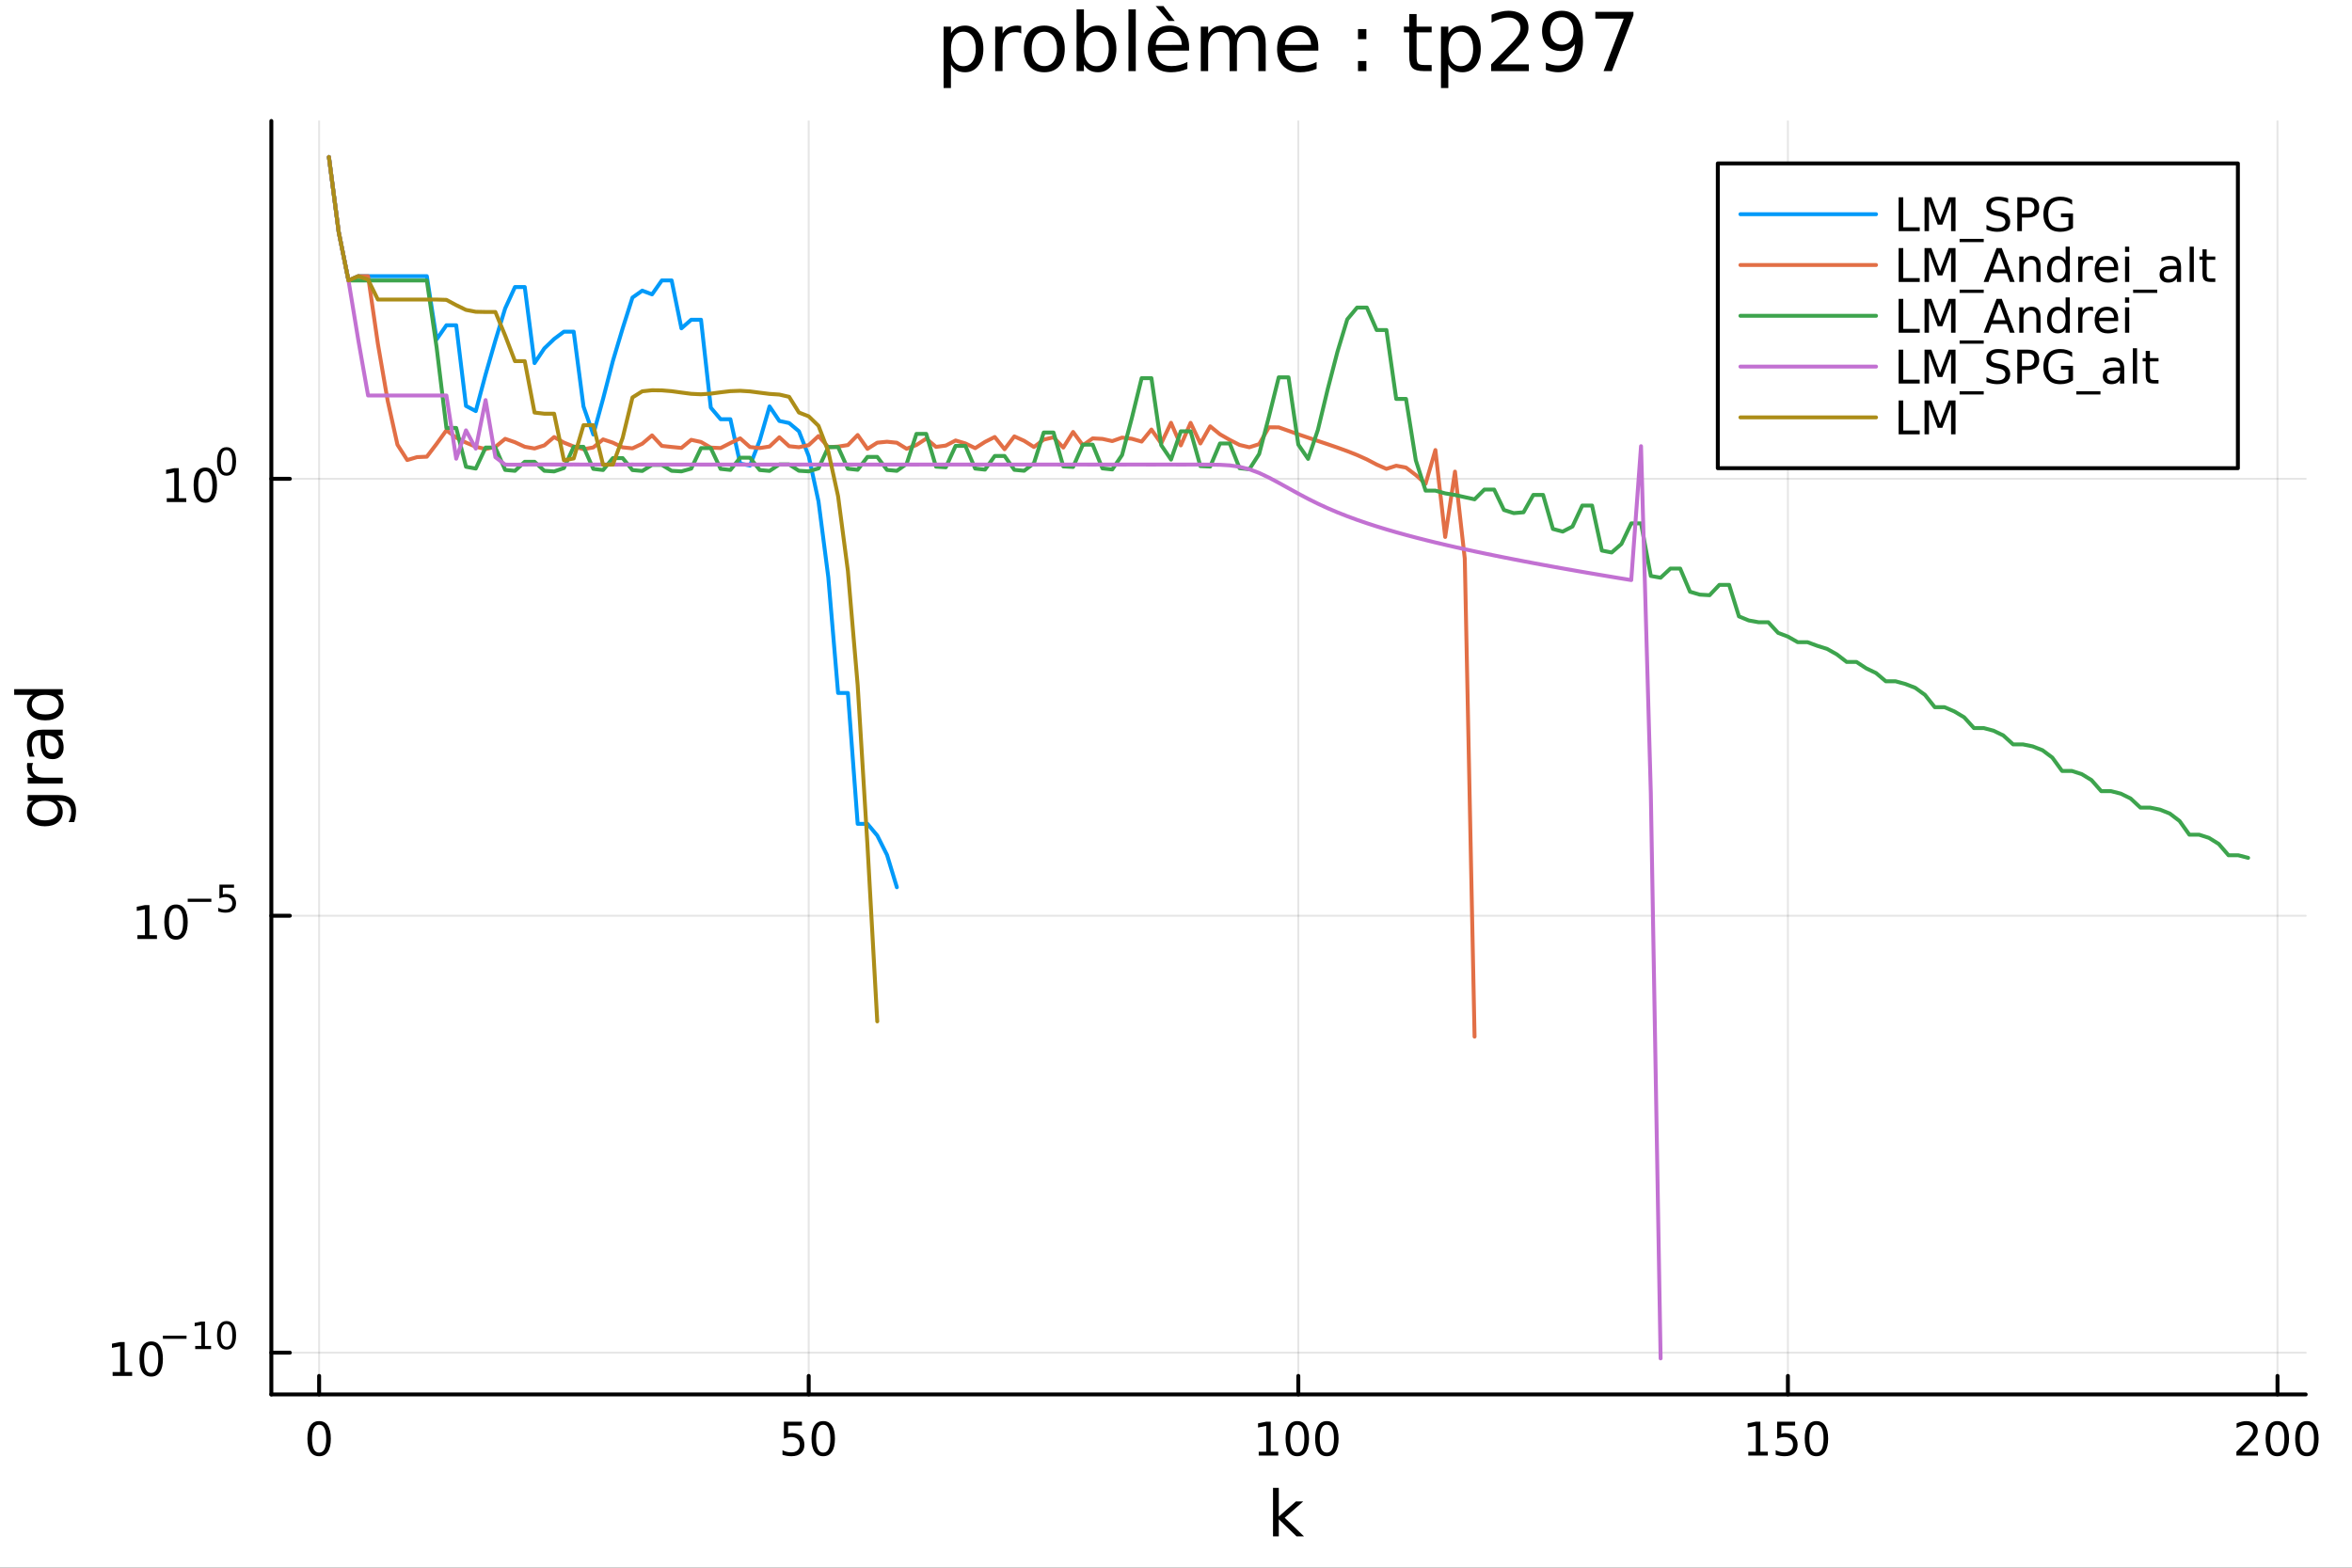 <?xml version="1.0" encoding="utf-8"?>
<svg xmlns="http://www.w3.org/2000/svg" xmlns:xlink="http://www.w3.org/1999/xlink" width="600" height="400" viewBox="0 0 2400 1600">
<rect x="0" y="0" width="2400" height="1600" fill="#333333" stroke="none"/>
<defs>
  <clipPath id="clip450">
    <rect x="0" y="0" width="2400" height="1600"/>
  </clipPath>
</defs>
<path clip-path="url(#clip450)" d="M0 1600 L2400 1600 L2400 0 L0 0  Z" fill="#ffffff" fill-rule="evenodd" fill-opacity="1"/>
<defs>
  <clipPath id="clip451">
    <rect x="480" y="0" width="1681" height="1600"/>
  </clipPath>
</defs>
<path clip-path="url(#clip450)" d="M276.876 1423.18 L2352.76 1423.18 L2352.76 123.472 L276.876 123.472  Z" fill="#ffffff" fill-rule="evenodd" fill-opacity="1"/>
<defs>
  <clipPath id="clip452">
    <rect x="276" y="123" width="2077" height="1301"/>
  </clipPath>
</defs>
<polyline clip-path="url(#clip452)" style="stroke:#000000; stroke-linecap:round; stroke-linejoin:round; stroke-width:2; stroke-opacity:0.1; fill:none" points="325.635,1423.18 325.635,123.472 "/>
<polyline clip-path="url(#clip452)" style="stroke:#000000; stroke-linecap:round; stroke-linejoin:round; stroke-width:2; stroke-opacity:0.1; fill:none" points="825.221,1423.18 825.221,123.472 "/>
<polyline clip-path="url(#clip452)" style="stroke:#000000; stroke-linecap:round; stroke-linejoin:round; stroke-width:2; stroke-opacity:0.1; fill:none" points="1324.81,1423.18 1324.81,123.472 "/>
<polyline clip-path="url(#clip452)" style="stroke:#000000; stroke-linecap:round; stroke-linejoin:round; stroke-width:2; stroke-opacity:0.1; fill:none" points="1824.39,1423.18 1824.39,123.472 "/>
<polyline clip-path="url(#clip452)" style="stroke:#000000; stroke-linecap:round; stroke-linejoin:round; stroke-width:2; stroke-opacity:0.1; fill:none" points="2323.98,1423.18 2323.98,123.472 "/>
<polyline clip-path="url(#clip450)" style="stroke:#000000; stroke-linecap:round; stroke-linejoin:round; stroke-width:4; stroke-opacity:1; fill:none" points="276.876,1423.18 2352.76,1423.18 "/>
<polyline clip-path="url(#clip450)" style="stroke:#000000; stroke-linecap:round; stroke-linejoin:round; stroke-width:4; stroke-opacity:1; fill:none" points="325.635,1423.18 325.635,1404.28 "/>
<polyline clip-path="url(#clip450)" style="stroke:#000000; stroke-linecap:round; stroke-linejoin:round; stroke-width:4; stroke-opacity:1; fill:none" points="825.221,1423.18 825.221,1404.28 "/>
<polyline clip-path="url(#clip450)" style="stroke:#000000; stroke-linecap:round; stroke-linejoin:round; stroke-width:4; stroke-opacity:1; fill:none" points="1324.81,1423.18 1324.81,1404.28 "/>
<polyline clip-path="url(#clip450)" style="stroke:#000000; stroke-linecap:round; stroke-linejoin:round; stroke-width:4; stroke-opacity:1; fill:none" points="1824.39,1423.18 1824.39,1404.28 "/>
<polyline clip-path="url(#clip450)" style="stroke:#000000; stroke-linecap:round; stroke-linejoin:round; stroke-width:4; stroke-opacity:1; fill:none" points="2323.98,1423.18 2323.98,1404.28 "/>
<path clip-path="url(#clip450)" d="M325.635 1454.1 Q322.024 1454.1 320.195 1457.66 Q318.39 1461.2 318.39 1468.33 Q318.39 1475.44 320.195 1479.01 Q322.024 1482.55 325.635 1482.55 Q329.269 1482.55 331.075 1479.01 Q332.904 1475.44 332.904 1468.33 Q332.904 1461.2 331.075 1457.66 Q329.269 1454.1 325.635 1454.1 M325.635 1450.39 Q331.445 1450.39 334.501 1455 Q337.579 1459.58 337.579 1468.33 Q337.579 1477.06 334.501 1481.67 Q331.445 1486.25 325.635 1486.25 Q319.825 1486.25 316.746 1481.67 Q313.691 1477.06 313.691 1468.33 Q313.691 1459.58 316.746 1455 Q319.825 1450.39 325.635 1450.39 Z" fill="#000000" fill-rule="nonzero" fill-opacity="1" /><path clip-path="url(#clip450)" d="M799.92 1451.02 L818.277 1451.02 L818.277 1454.96 L804.203 1454.96 L804.203 1463.43 Q805.221 1463.08 806.24 1462.92 Q807.258 1462.73 808.277 1462.73 Q814.064 1462.73 817.444 1465.9 Q820.823 1469.08 820.823 1474.49 Q820.823 1480.07 817.351 1483.17 Q813.879 1486.25 807.559 1486.25 Q805.383 1486.25 803.115 1485.88 Q800.87 1485.51 798.462 1484.77 L798.462 1480.07 Q800.545 1481.2 802.768 1481.76 Q804.99 1482.32 807.467 1482.32 Q811.471 1482.32 813.809 1480.21 Q816.147 1478.1 816.147 1474.49 Q816.147 1470.88 813.809 1468.77 Q811.471 1466.67 807.467 1466.67 Q805.592 1466.67 803.717 1467.08 Q801.865 1467.5 799.92 1468.38 L799.92 1451.02 Z" fill="#000000" fill-rule="nonzero" fill-opacity="1" /><path clip-path="url(#clip450)" d="M840.036 1454.1 Q836.425 1454.1 834.596 1457.66 Q832.791 1461.2 832.791 1468.33 Q832.791 1475.44 834.596 1479.01 Q836.425 1482.55 840.036 1482.55 Q843.67 1482.55 845.476 1479.01 Q847.304 1475.44 847.304 1468.33 Q847.304 1461.2 845.476 1457.66 Q843.67 1454.1 840.036 1454.1 M840.036 1450.39 Q845.846 1450.39 848.902 1455 Q851.98 1459.58 851.98 1468.33 Q851.98 1477.06 848.902 1481.67 Q845.846 1486.25 840.036 1486.25 Q834.226 1486.25 831.147 1481.67 Q828.092 1477.06 828.092 1468.33 Q828.092 1459.58 831.147 1455 Q834.226 1450.39 840.036 1450.39 Z" fill="#000000" fill-rule="nonzero" fill-opacity="1" /><path clip-path="url(#clip450)" d="M1284.41 1481.64 L1292.05 1481.64 L1292.05 1455.28 L1283.74 1456.95 L1283.74 1452.69 L1292.01 1451.02 L1296.68 1451.02 L1296.68 1481.64 L1304.32 1481.64 L1304.32 1485.58 L1284.41 1485.58 L1284.41 1481.64 Z" fill="#000000" fill-rule="nonzero" fill-opacity="1" /><path clip-path="url(#clip450)" d="M1323.77 1454.1 Q1320.15 1454.1 1318.33 1457.66 Q1316.52 1461.2 1316.52 1468.33 Q1316.52 1475.44 1318.33 1479.01 Q1320.15 1482.55 1323.77 1482.55 Q1327.4 1482.55 1329.21 1479.01 Q1331.03 1475.44 1331.03 1468.33 Q1331.03 1461.2 1329.21 1457.66 Q1327.4 1454.1 1323.77 1454.1 M1323.77 1450.39 Q1329.58 1450.39 1332.63 1455 Q1335.71 1459.58 1335.71 1468.33 Q1335.71 1477.06 1332.63 1481.67 Q1329.58 1486.25 1323.77 1486.25 Q1317.96 1486.25 1314.88 1481.67 Q1311.82 1477.06 1311.82 1468.33 Q1311.82 1459.58 1314.88 1455 Q1317.96 1450.39 1323.77 1450.39 Z" fill="#000000" fill-rule="nonzero" fill-opacity="1" /><path clip-path="url(#clip450)" d="M1353.93 1454.1 Q1350.32 1454.1 1348.49 1457.66 Q1346.68 1461.2 1346.68 1468.33 Q1346.68 1475.44 1348.49 1479.01 Q1350.32 1482.55 1353.93 1482.55 Q1357.56 1482.55 1359.37 1479.01 Q1361.2 1475.44 1361.2 1468.33 Q1361.2 1461.2 1359.37 1457.66 Q1357.56 1454.1 1353.93 1454.1 M1353.93 1450.39 Q1359.74 1450.39 1362.79 1455 Q1365.87 1459.58 1365.87 1468.33 Q1365.87 1477.06 1362.79 1481.67 Q1359.74 1486.25 1353.93 1486.25 Q1348.12 1486.25 1345.04 1481.67 Q1341.98 1477.06 1341.98 1468.33 Q1341.98 1459.58 1345.04 1455 Q1348.12 1450.39 1353.93 1450.39 Z" fill="#000000" fill-rule="nonzero" fill-opacity="1" /><path clip-path="url(#clip450)" d="M1784 1481.64 L1791.64 1481.64 L1791.64 1455.28 L1783.33 1456.95 L1783.33 1452.69 L1791.59 1451.02 L1796.27 1451.02 L1796.27 1481.64 L1803.91 1481.64 L1803.91 1485.58 L1784 1485.58 L1784 1481.64 Z" fill="#000000" fill-rule="nonzero" fill-opacity="1" /><path clip-path="url(#clip450)" d="M1813.4 1451.02 L1831.75 1451.02 L1831.75 1454.96 L1817.68 1454.96 L1817.68 1463.43 Q1818.7 1463.08 1819.72 1462.92 Q1820.74 1462.73 1821.75 1462.73 Q1827.54 1462.73 1830.92 1465.9 Q1834.3 1469.08 1834.3 1474.49 Q1834.3 1480.07 1830.83 1483.17 Q1827.36 1486.25 1821.04 1486.25 Q1818.86 1486.25 1816.59 1485.88 Q1814.35 1485.51 1811.94 1484.77 L1811.94 1480.07 Q1814.02 1481.2 1816.25 1481.76 Q1818.47 1482.32 1820.94 1482.32 Q1824.95 1482.32 1827.29 1480.21 Q1829.63 1478.1 1829.63 1474.49 Q1829.63 1470.88 1827.29 1468.77 Q1824.95 1466.67 1820.94 1466.67 Q1819.07 1466.67 1817.19 1467.08 Q1815.34 1467.5 1813.4 1468.38 L1813.4 1451.02 Z" fill="#000000" fill-rule="nonzero" fill-opacity="1" /><path clip-path="url(#clip450)" d="M1853.51 1454.1 Q1849.9 1454.1 1848.07 1457.66 Q1846.27 1461.2 1846.27 1468.33 Q1846.27 1475.44 1848.07 1479.01 Q1849.9 1482.55 1853.51 1482.55 Q1857.15 1482.55 1858.95 1479.01 Q1860.78 1475.44 1860.78 1468.33 Q1860.78 1461.2 1858.95 1457.66 Q1857.15 1454.1 1853.51 1454.1 M1853.51 1450.39 Q1859.32 1450.39 1862.38 1455 Q1865.46 1459.58 1865.46 1468.33 Q1865.46 1477.06 1862.38 1481.67 Q1859.32 1486.25 1853.51 1486.25 Q1847.7 1486.25 1844.62 1481.67 Q1841.57 1477.06 1841.57 1468.33 Q1841.57 1459.58 1844.62 1455 Q1847.7 1450.39 1853.51 1450.39 Z" fill="#000000" fill-rule="nonzero" fill-opacity="1" /><path clip-path="url(#clip450)" d="M2287.67 1481.64 L2303.99 1481.64 L2303.99 1485.58 L2282.05 1485.58 L2282.05 1481.64 Q2284.71 1478.89 2289.29 1474.26 Q2293.9 1469.61 2295.08 1468.27 Q2297.32 1465.74 2298.2 1464.01 Q2299.11 1462.25 2299.11 1460.56 Q2299.11 1457.8 2297.16 1456.07 Q2295.24 1454.33 2292.14 1454.33 Q2289.94 1454.33 2287.49 1455.09 Q2285.06 1455.86 2282.28 1457.41 L2282.28 1452.69 Q2285.1 1451.55 2287.56 1450.97 Q2290.01 1450.39 2292.05 1450.39 Q2297.42 1450.39 2300.61 1453.08 Q2303.81 1455.77 2303.81 1460.26 Q2303.81 1462.39 2303 1464.31 Q2302.21 1466.2 2300.1 1468.8 Q2299.52 1469.47 2296.42 1472.69 Q2293.32 1475.88 2287.67 1481.64 Z" fill="#000000" fill-rule="nonzero" fill-opacity="1" /><path clip-path="url(#clip450)" d="M2323.81 1454.1 Q2320.2 1454.1 2318.37 1457.66 Q2316.56 1461.2 2316.56 1468.33 Q2316.56 1475.44 2318.37 1479.01 Q2320.2 1482.55 2323.81 1482.55 Q2327.44 1482.55 2329.25 1479.01 Q2331.07 1475.44 2331.07 1468.33 Q2331.07 1461.2 2329.25 1457.66 Q2327.44 1454.1 2323.81 1454.1 M2323.81 1450.39 Q2329.62 1450.39 2332.67 1455 Q2335.75 1459.58 2335.75 1468.33 Q2335.75 1477.06 2332.67 1481.67 Q2329.62 1486.25 2323.81 1486.25 Q2318 1486.25 2314.92 1481.67 Q2311.86 1477.06 2311.86 1468.33 Q2311.86 1459.58 2314.92 1455 Q2318 1450.39 2323.81 1450.39 Z" fill="#000000" fill-rule="nonzero" fill-opacity="1" /><path clip-path="url(#clip450)" d="M2353.97 1454.1 Q2350.36 1454.1 2348.53 1457.66 Q2346.72 1461.2 2346.72 1468.33 Q2346.72 1475.44 2348.53 1479.01 Q2350.36 1482.55 2353.97 1482.55 Q2357.6 1482.55 2359.41 1479.01 Q2361.24 1475.44 2361.24 1468.33 Q2361.24 1461.2 2359.41 1457.66 Q2357.6 1454.1 2353.97 1454.1 M2353.97 1450.39 Q2359.78 1450.39 2362.83 1455 Q2365.91 1459.58 2365.91 1468.33 Q2365.91 1477.06 2362.83 1481.67 Q2359.78 1486.25 2353.97 1486.25 Q2348.16 1486.25 2345.08 1481.67 Q2342.02 1477.06 2342.02 1468.33 Q2342.02 1459.58 2345.08 1455 Q2348.16 1450.39 2353.97 1450.39 Z" fill="#000000" fill-rule="nonzero" fill-opacity="1" /><path clip-path="url(#clip450)" d="M1299 1518.52 L1304.89 1518.52 L1304.89 1547.77 L1322.36 1532.4 L1329.84 1532.4 L1310.93 1549.07 L1330.63 1568.04 L1323 1568.04 L1304.89 1550.63 L1304.89 1568.04 L1299 1568.04 L1299 1518.52 Z" fill="#000000" fill-rule="nonzero" fill-opacity="1" /><polyline clip-path="url(#clip452)" style="stroke:#000000; stroke-linecap:round; stroke-linejoin:round; stroke-width:2; stroke-opacity:0.1; fill:none" points="276.876,1380.56 2352.76,1380.56 "/>
<polyline clip-path="url(#clip452)" style="stroke:#000000; stroke-linecap:round; stroke-linejoin:round; stroke-width:2; stroke-opacity:0.1; fill:none" points="276.876,934.614 2352.76,934.614 "/>
<polyline clip-path="url(#clip452)" style="stroke:#000000; stroke-linecap:round; stroke-linejoin:round; stroke-width:2; stroke-opacity:0.1; fill:none" points="276.876,488.67 2352.76,488.67 "/>
<polyline clip-path="url(#clip450)" style="stroke:#000000; stroke-linecap:round; stroke-linejoin:round; stroke-width:4; stroke-opacity:1; fill:none" points="276.876,1423.18 276.876,123.472 "/>
<polyline clip-path="url(#clip450)" style="stroke:#000000; stroke-linecap:round; stroke-linejoin:round; stroke-width:4; stroke-opacity:1; fill:none" points="276.876,1380.56 295.773,1380.56 "/>
<polyline clip-path="url(#clip450)" style="stroke:#000000; stroke-linecap:round; stroke-linejoin:round; stroke-width:4; stroke-opacity:1; fill:none" points="276.876,934.614 295.773,934.614 "/>
<polyline clip-path="url(#clip450)" style="stroke:#000000; stroke-linecap:round; stroke-linejoin:round; stroke-width:4; stroke-opacity:1; fill:none" points="276.876,488.67 295.773,488.67 "/>
<path clip-path="url(#clip450)" d="M114.931 1400.35 L122.57 1400.35 L122.57 1373.99 L114.26 1375.65 L114.26 1371.39 L122.524 1369.73 L127.2 1369.73 L127.2 1400.35 L134.839 1400.35 L134.839 1404.29 L114.931 1404.29 L114.931 1400.35 Z" fill="#000000" fill-rule="nonzero" fill-opacity="1" /><path clip-path="url(#clip450)" d="M154.283 1372.81 Q150.672 1372.81 148.843 1376.37 Q147.038 1379.91 147.038 1387.04 Q147.038 1394.15 148.843 1397.71 Q150.672 1401.25 154.283 1401.25 Q157.917 1401.25 159.723 1397.71 Q161.552 1394.15 161.552 1387.04 Q161.552 1379.91 159.723 1376.37 Q157.917 1372.81 154.283 1372.81 M154.283 1369.1 Q160.093 1369.1 163.149 1373.71 Q166.227 1378.29 166.227 1387.04 Q166.227 1395.77 163.149 1400.37 Q160.093 1404.96 154.283 1404.96 Q148.473 1404.96 145.394 1400.37 Q142.339 1395.77 142.339 1387.04 Q142.339 1378.29 145.394 1373.71 Q148.473 1369.1 154.283 1369.1 Z" fill="#000000" fill-rule="nonzero" fill-opacity="1" /><path clip-path="url(#clip450)" d="M166.227 1363.2 L190.339 1363.2 L190.339 1366.4 L166.227 1366.4 L166.227 1363.2 Z" fill="#000000" fill-rule="nonzero" fill-opacity="1" /><path clip-path="url(#clip450)" d="M199.197 1373.68 L205.404 1373.68 L205.404 1352.26 L198.652 1353.61 L198.652 1350.15 L205.366 1348.8 L209.166 1348.8 L209.166 1373.68 L215.372 1373.68 L215.372 1376.88 L199.197 1376.88 L199.197 1373.68 Z" fill="#000000" fill-rule="nonzero" fill-opacity="1" /><path clip-path="url(#clip450)" d="M231.171 1351.3 Q228.237 1351.3 226.751 1354.19 Q225.284 1357.07 225.284 1362.86 Q225.284 1368.64 226.751 1371.53 Q228.237 1374.41 231.171 1374.41 Q234.124 1374.41 235.591 1371.53 Q237.076 1368.64 237.076 1362.86 Q237.076 1357.07 235.591 1354.19 Q234.124 1351.3 231.171 1351.3 M231.171 1348.29 Q235.891 1348.29 238.374 1352.03 Q240.876 1355.76 240.876 1362.86 Q240.876 1369.96 238.374 1373.7 Q235.891 1377.42 231.171 1377.42 Q226.45 1377.42 223.949 1373.7 Q221.466 1369.96 221.466 1362.86 Q221.466 1355.76 223.949 1352.03 Q226.45 1348.29 231.171 1348.29 Z" fill="#000000" fill-rule="nonzero" fill-opacity="1" /><path clip-path="url(#clip450)" d="M140.247 954.407 L147.886 954.407 L147.886 928.041 L139.575 929.708 L139.575 925.449 L147.839 923.782 L152.515 923.782 L152.515 954.407 L160.154 954.407 L160.154 958.342 L140.247 958.342 L140.247 954.407 Z" fill="#000000" fill-rule="nonzero" fill-opacity="1" /><path clip-path="url(#clip450)" d="M179.598 926.861 Q175.987 926.861 174.159 930.425 Q172.353 933.967 172.353 941.097 Q172.353 948.203 174.159 951.768 Q175.987 955.31 179.598 955.31 Q183.233 955.31 185.038 951.768 Q186.867 948.203 186.867 941.097 Q186.867 933.967 185.038 930.425 Q183.233 926.861 179.598 926.861 M179.598 923.157 Q185.409 923.157 188.464 927.763 Q191.543 932.347 191.543 941.097 Q191.543 949.823 188.464 954.43 Q185.409 959.013 179.598 959.013 Q173.788 959.013 170.71 954.43 Q167.654 949.823 167.654 941.097 Q167.654 932.347 170.71 927.763 Q173.788 923.157 179.598 923.157 Z" fill="#000000" fill-rule="nonzero" fill-opacity="1" /><path clip-path="url(#clip450)" d="M191.543 917.258 L215.654 917.258 L215.654 920.456 L191.543 920.456 L191.543 917.258 Z" fill="#000000" fill-rule="nonzero" fill-opacity="1" /><path clip-path="url(#clip450)" d="M223.892 902.852 L238.807 902.852 L238.807 906.049 L227.372 906.049 L227.372 912.932 Q228.199 912.65 229.027 912.519 Q229.854 912.368 230.682 912.368 Q235.384 912.368 238.13 914.945 Q240.876 917.522 240.876 921.923 Q240.876 926.455 238.054 928.976 Q235.233 931.477 230.099 931.477 Q228.331 931.477 226.488 931.176 Q224.663 930.875 222.707 930.273 L222.707 926.455 Q224.4 927.377 226.205 927.828 Q228.011 928.28 230.023 928.28 Q233.277 928.28 235.177 926.568 Q237.076 924.857 237.076 921.923 Q237.076 918.989 235.177 917.277 Q233.277 915.566 230.023 915.566 Q228.5 915.566 226.977 915.904 Q225.472 916.243 223.892 916.957 L223.892 902.852 Z" fill="#000000" fill-rule="nonzero" fill-opacity="1" /><path clip-path="url(#clip450)" d="M170.17 508.462 L177.809 508.462 L177.809 482.096 L169.499 483.763 L169.499 479.504 L177.762 477.837 L182.438 477.837 L182.438 508.462 L190.077 508.462 L190.077 512.397 L170.17 512.397 L170.17 508.462 Z" fill="#000000" fill-rule="nonzero" fill-opacity="1" /><path clip-path="url(#clip450)" d="M209.522 480.916 Q205.91 480.916 204.082 484.481 Q202.276 488.022 202.276 495.152 Q202.276 502.258 204.082 505.823 Q205.91 509.365 209.522 509.365 Q213.156 509.365 214.961 505.823 Q216.79 502.258 216.79 495.152 Q216.79 488.022 214.961 484.481 Q213.156 480.916 209.522 480.916 M209.522 477.212 Q215.332 477.212 218.387 481.819 Q221.466 486.402 221.466 495.152 Q221.466 503.879 218.387 508.485 Q215.332 513.068 209.522 513.068 Q203.711 513.068 200.633 508.485 Q197.577 503.879 197.577 495.152 Q197.577 486.402 200.633 481.819 Q203.711 477.212 209.522 477.212 Z" fill="#000000" fill-rule="nonzero" fill-opacity="1" /><path clip-path="url(#clip450)" d="M231.171 459.408 Q228.237 459.408 226.751 462.305 Q225.284 465.182 225.284 470.975 Q225.284 476.749 226.751 479.645 Q228.237 482.523 231.171 482.523 Q234.124 482.523 235.591 479.645 Q237.076 476.749 237.076 470.975 Q237.076 465.182 235.591 462.305 Q234.124 459.408 231.171 459.408 M231.171 456.399 Q235.891 456.399 238.374 460.142 Q240.876 463.866 240.876 470.975 Q240.876 478.065 238.374 481.808 Q235.891 485.532 231.171 485.532 Q226.45 485.532 223.949 481.808 Q221.466 478.065 221.466 470.975 Q221.466 463.866 223.949 460.142 Q226.45 456.399 231.171 456.399 Z" fill="#000000" fill-rule="nonzero" fill-opacity="1" /><path clip-path="url(#clip450)" d="M45.766 817.313 Q39.401 817.313 35.9 819.955 Q32.398 822.565 32.398 827.307 Q32.398 832.018 35.9 834.66 Q39.401 837.27 45.766 837.27 Q52.1 837.27 55.601 834.66 Q59.103 832.018 59.103 827.307 Q59.103 822.565 55.601 819.955 Q52.1 817.313 45.766 817.313 M59.58 811.457 Q68.683 811.457 73.107 815.499 Q77.563 819.541 77.563 827.88 Q77.563 830.967 77.086 833.705 Q76.64 836.442 75.685 839.02 L69.988 839.02 Q71.388 836.442 72.057 833.928 Q72.725 831.413 72.725 828.803 Q72.725 823.042 69.701 820.178 Q66.71 817.313 60.63 817.313 L57.734 817.313 Q60.885 819.127 62.445 821.96 Q64.004 824.793 64.004 828.739 Q64.004 835.296 59.007 839.307 Q54.01 843.317 45.766 843.317 Q37.491 843.317 32.494 839.307 Q27.497 835.296 27.497 828.739 Q27.497 824.793 29.056 821.96 Q30.616 819.127 33.767 817.313 L28.356 817.313 L28.356 811.457 L59.58 811.457 Z" fill="#000000" fill-rule="nonzero" fill-opacity="1" /><path clip-path="url(#clip450)" d="M33.831 778.737 Q33.258 779.724 33.003 780.901 Q32.717 782.047 32.717 783.447 Q32.717 788.413 35.963 791.086 Q39.178 793.728 45.225 793.728 L64.004 793.728 L64.004 799.616 L28.356 799.616 L28.356 793.728 L33.894 793.728 Q30.648 791.882 29.088 788.922 Q27.497 785.962 27.497 781.729 Q27.497 781.124 27.592 780.392 Q27.656 779.66 27.815 778.769 L33.831 778.737 Z" fill="#000000" fill-rule="nonzero" fill-opacity="1" /><path clip-path="url(#clip450)" d="M46.085 756.393 Q46.085 763.491 47.708 766.228 Q49.331 768.965 53.246 768.965 Q56.365 768.965 58.211 766.928 Q60.026 764.86 60.026 761.327 Q60.026 756.457 56.588 753.529 Q53.119 750.569 47.39 750.569 L46.085 750.569 L46.085 756.393 M43.666 744.712 L64.004 744.712 L64.004 750.569 L58.593 750.569 Q61.84 752.574 63.399 755.566 Q64.927 758.558 64.927 762.886 Q64.927 768.361 61.872 771.607 Q58.784 774.822 53.628 774.822 Q47.612 774.822 44.557 770.812 Q41.501 766.769 41.501 758.78 L41.501 750.569 L40.928 750.569 Q36.886 750.569 34.69 753.242 Q32.462 755.884 32.462 760.69 Q32.462 763.746 33.194 766.642 Q33.926 769.538 35.39 772.212 L29.98 772.212 Q28.738 768.997 28.133 765.974 Q27.497 762.95 27.497 760.085 Q27.497 752.351 31.507 748.532 Q35.518 744.712 43.666 744.712 Z" fill="#000000" fill-rule="nonzero" fill-opacity="1" /><path clip-path="url(#clip450)" d="M33.767 709.191 L14.479 709.191 L14.479 703.335 L64.004 703.335 L64.004 709.191 L58.657 709.191 Q61.84 711.038 63.399 713.87 Q64.927 716.671 64.927 720.618 Q64.927 727.079 59.771 731.153 Q54.615 735.195 46.212 735.195 Q37.809 735.195 32.653 731.153 Q27.497 727.079 27.497 720.618 Q27.497 716.671 29.056 713.87 Q30.584 711.038 33.767 709.191 M46.212 729.148 Q52.673 729.148 56.365 726.506 Q60.026 723.833 60.026 719.186 Q60.026 714.539 56.365 711.865 Q52.673 709.191 46.212 709.191 Q39.751 709.191 36.09 711.865 Q32.398 714.539 32.398 719.186 Q32.398 723.833 36.09 726.506 Q39.751 729.148 46.212 729.148 Z" fill="#000000" fill-rule="nonzero" fill-opacity="1" /><path clip-path="url(#clip450)" d="M970.347 65.77 L970.347 89.833 L962.853 89.833 L962.853 27.206 L970.347 27.206 L970.347 34.092 Q972.697 30.041 976.261 28.097 Q979.867 26.112 984.849 26.112 Q993.113 26.112 998.258 32.675 Q1003.44 39.237 1003.44 49.931 Q1003.44 60.626 998.258 67.188 Q993.113 73.751 984.849 73.751 Q979.867 73.751 976.261 71.806 Q972.697 69.821 970.347 65.77 M995.706 49.931 Q995.706 41.708 992.303 37.05 Q988.941 32.35 983.026 32.35 Q977.112 32.35 973.709 37.05 Q970.347 41.708 970.347 49.931 Q970.347 58.155 973.709 62.854 Q977.112 67.512 983.026 67.512 Q988.941 67.512 992.303 62.854 Q995.706 58.155 995.706 49.931 Z" fill="#000000" fill-rule="nonzero" fill-opacity="1" /><path clip-path="url(#clip450)" d="M1042.09 34.173 Q1040.83 33.444 1039.33 33.12 Q1037.88 32.756 1036.09 32.756 Q1029.77 32.756 1026.37 36.888 Q1023.01 40.979 1023.01 48.676 L1023.01 72.576 L1015.51 72.576 L1015.51 27.206 L1023.01 27.206 L1023.01 34.254 Q1025.36 30.122 1029.13 28.138 Q1032.89 26.112 1038.28 26.112 Q1039.05 26.112 1039.98 26.234 Q1040.91 26.315 1042.05 26.517 L1042.09 34.173 Z" fill="#000000" fill-rule="nonzero" fill-opacity="1" /><path clip-path="url(#clip450)" d="M1065.66 32.431 Q1059.67 32.431 1056.19 37.131 Q1052.7 41.789 1052.7 49.931 Q1052.7 58.074 1056.15 62.773 Q1059.63 67.431 1065.66 67.431 Q1071.62 67.431 1075.1 62.732 Q1078.59 58.033 1078.59 49.931 Q1078.59 41.87 1075.1 37.171 Q1071.62 32.431 1065.66 32.431 M1065.66 26.112 Q1075.39 26.112 1080.94 32.431 Q1086.49 38.751 1086.49 49.931 Q1086.49 61.071 1080.94 67.431 Q1075.39 73.751 1065.66 73.751 Q1055.9 73.751 1050.35 67.431 Q1044.84 61.071 1044.84 49.931 Q1044.84 38.751 1050.35 32.431 Q1055.9 26.112 1065.66 26.112 Z" fill="#000000" fill-rule="nonzero" fill-opacity="1" /><path clip-path="url(#clip450)" d="M1131.41 49.931 Q1131.41 41.708 1128.01 37.05 Q1124.65 32.35 1118.73 32.35 Q1112.82 32.35 1109.41 37.05 Q1106.05 41.708 1106.05 49.931 Q1106.05 58.155 1109.41 62.854 Q1112.82 67.512 1118.73 67.512 Q1124.65 67.512 1128.01 62.854 Q1131.41 58.155 1131.41 49.931 M1106.05 34.092 Q1108.4 30.041 1111.97 28.097 Q1115.57 26.112 1120.55 26.112 Q1128.82 26.112 1133.96 32.675 Q1139.15 39.237 1139.15 49.931 Q1139.15 60.626 1133.96 67.188 Q1128.82 73.751 1120.55 73.751 Q1115.57 73.751 1111.97 71.806 Q1108.4 69.821 1106.05 65.77 L1106.05 72.576 L1098.56 72.576 L1098.56 9.544 L1106.05 9.544 L1106.05 34.092 Z" fill="#000000" fill-rule="nonzero" fill-opacity="1" /><path clip-path="url(#clip450)" d="M1151.5 9.544 L1158.96 9.544 L1158.96 72.576 L1151.5 72.576 L1151.5 9.544 Z" fill="#000000" fill-rule="nonzero" fill-opacity="1" /><path clip-path="url(#clip450)" d="M1213.36 48.028 L1213.36 51.673 L1179.09 51.673 Q1179.58 59.37 1183.71 63.421 Q1187.88 67.431 1195.29 67.431 Q1199.59 67.431 1203.6 66.378 Q1207.65 65.325 1211.62 63.218 L1211.62 70.267 Q1207.61 71.968 1203.4 72.86 Q1199.18 73.751 1194.85 73.751 Q1183.99 73.751 1177.63 67.431 Q1171.31 61.112 1171.31 50.337 Q1171.31 39.197 1177.31 32.675 Q1183.34 26.112 1193.55 26.112 Q1202.71 26.112 1208.01 32.026 Q1213.36 37.9 1213.36 48.028 M1205.91 45.84 Q1205.83 39.723 1202.46 36.077 Q1199.14 32.431 1193.63 32.431 Q1187.39 32.431 1183.63 35.956 Q1179.9 39.48 1179.33 45.88 L1205.91 45.84 M1187.23 6.222 L1198.66 21.373 L1192.46 21.373 L1179.25 6.222 L1187.23 6.222 Z" fill="#000000" fill-rule="nonzero" fill-opacity="1" /><path clip-path="url(#clip450)" d="M1260.92 35.915 Q1263.71 30.892 1267.6 28.502 Q1271.49 26.112 1276.76 26.112 Q1283.85 26.112 1287.69 31.095 Q1291.54 36.037 1291.54 45.192 L1291.54 72.576 L1284.05 72.576 L1284.05 45.435 Q1284.05 38.913 1281.74 35.753 Q1279.43 32.594 1274.69 32.594 Q1268.9 32.594 1265.54 36.442 Q1262.17 40.29 1262.17 46.934 L1262.17 72.576 L1254.68 72.576 L1254.68 45.435 Q1254.68 38.873 1252.37 35.753 Q1250.06 32.594 1245.24 32.594 Q1239.53 32.594 1236.17 36.482 Q1232.81 40.331 1232.81 46.934 L1232.81 72.576 L1225.31 72.576 L1225.31 27.206 L1232.81 27.206 L1232.81 34.254 Q1235.36 30.082 1238.92 28.097 Q1242.49 26.112 1247.39 26.112 Q1252.33 26.112 1255.77 28.624 Q1259.26 31.135 1260.92 35.915 Z" fill="#000000" fill-rule="nonzero" fill-opacity="1" /><path clip-path="url(#clip450)" d="M1345.22 48.028 L1345.22 51.673 L1310.95 51.673 Q1311.43 59.37 1315.57 63.421 Q1319.74 67.431 1327.15 67.431 Q1331.44 67.431 1335.46 66.378 Q1339.51 65.325 1343.48 63.218 L1343.48 70.267 Q1339.47 71.968 1335.25 72.86 Q1331.04 73.751 1326.71 73.751 Q1315.85 73.751 1309.49 67.431 Q1303.17 61.112 1303.17 50.337 Q1303.17 39.197 1309.16 32.675 Q1315.2 26.112 1325.41 26.112 Q1334.56 26.112 1339.87 32.026 Q1345.22 37.9 1345.22 48.028 M1337.76 45.84 Q1337.68 39.723 1334.32 36.077 Q1331 32.431 1325.49 32.431 Q1319.25 32.431 1315.48 35.956 Q1311.76 39.48 1311.19 45.88 L1337.76 45.84 Z" fill="#000000" fill-rule="nonzero" fill-opacity="1" /><path clip-path="url(#clip450)" d="M1385.73 62.287 L1394.27 62.287 L1394.27 72.576 L1385.73 72.576 L1385.73 62.287 M1385.73 29.677 L1394.27 29.677 L1394.27 39.966 L1385.73 39.966 L1385.73 29.677 Z" fill="#000000" fill-rule="nonzero" fill-opacity="1" /><path clip-path="url(#clip450)" d="M1445.52 14.324 L1445.52 27.206 L1460.87 27.206 L1460.87 32.999 L1445.52 32.999 L1445.52 57.628 Q1445.52 63.178 1447.02 64.758 Q1448.56 66.338 1453.21 66.338 L1460.87 66.338 L1460.87 72.576 L1453.21 72.576 Q1444.59 72.576 1441.31 69.376 Q1438.02 66.135 1438.02 57.628 L1438.02 32.999 L1432.56 32.999 L1432.56 27.206 L1438.02 27.206 L1438.02 14.324 L1445.52 14.324 Z" fill="#000000" fill-rule="nonzero" fill-opacity="1" /><path clip-path="url(#clip450)" d="M1477.88 65.77 L1477.88 89.833 L1470.39 89.833 L1470.39 27.206 L1477.88 27.206 L1477.88 34.092 Q1480.23 30.041 1483.8 28.097 Q1487.4 26.112 1492.39 26.112 Q1500.65 26.112 1505.8 32.675 Q1510.98 39.237 1510.98 49.931 Q1510.98 60.626 1505.8 67.188 Q1500.65 73.751 1492.39 73.751 Q1487.4 73.751 1483.8 71.806 Q1480.23 69.821 1477.88 65.77 M1503.24 49.931 Q1503.24 41.708 1499.84 37.05 Q1496.48 32.35 1490.56 32.35 Q1484.65 32.35 1481.25 37.05 Q1477.88 41.708 1477.88 49.931 Q1477.88 58.155 1481.25 62.854 Q1484.65 67.512 1490.56 67.512 Q1496.48 67.512 1499.84 62.854 Q1503.24 58.155 1503.24 49.931 Z" fill="#000000" fill-rule="nonzero" fill-opacity="1" /><path clip-path="url(#clip450)" d="M1531.44 65.689 L1560 65.689 L1560 72.576 L1521.59 72.576 L1521.59 65.689 Q1526.25 60.869 1534.27 52.767 Q1542.33 44.625 1544.4 42.275 Q1548.33 37.86 1549.87 34.822 Q1551.45 31.743 1551.45 28.786 Q1551.45 23.965 1548.05 20.927 Q1544.68 17.889 1539.26 17.889 Q1535.41 17.889 1531.11 19.226 Q1526.86 20.562 1522 23.276 L1522 15.013 Q1526.94 13.028 1531.24 12.015 Q1535.53 11.002 1539.09 11.002 Q1548.49 11.002 1554.08 15.701 Q1559.67 20.4 1559.67 28.259 Q1559.67 31.986 1558.25 35.348 Q1556.88 38.67 1553.19 43.207 Q1552.18 44.382 1546.75 50.013 Q1541.32 55.603 1531.44 65.689 Z" fill="#000000" fill-rule="nonzero" fill-opacity="1" /><path clip-path="url(#clip450)" d="M1577.42 71.32 L1577.42 63.867 Q1580.49 65.325 1583.65 66.095 Q1586.81 66.864 1589.85 66.864 Q1597.95 66.864 1602.21 61.436 Q1606.5 55.967 1607.11 44.868 Q1604.76 48.352 1601.15 50.215 Q1597.55 52.078 1593.17 52.078 Q1584.1 52.078 1578.79 46.61 Q1573.53 41.1 1573.53 31.581 Q1573.53 22.264 1579.04 16.633 Q1584.55 11.002 1593.7 11.002 Q1604.19 11.002 1609.7 19.064 Q1615.25 27.084 1615.25 42.397 Q1615.25 56.697 1608.45 65.244 Q1601.68 73.751 1590.22 73.751 Q1587.14 73.751 1583.98 73.143 Q1580.82 72.535 1577.42 71.32 M1593.7 45.678 Q1599.21 45.678 1602.41 41.911 Q1605.65 38.143 1605.65 31.581 Q1605.65 25.059 1602.41 21.292 Q1599.21 17.484 1593.7 17.484 Q1588.19 17.484 1584.95 21.292 Q1581.75 25.059 1581.75 31.581 Q1581.75 38.143 1584.95 41.911 Q1588.19 45.678 1593.7 45.678 Z" fill="#000000" fill-rule="nonzero" fill-opacity="1" /><path clip-path="url(#clip450)" d="M1627.89 12.096 L1666.78 12.096 L1666.78 15.58 L1644.82 72.576 L1636.28 72.576 L1656.93 18.983 L1627.89 18.983 L1627.89 12.096 Z" fill="#000000" fill-rule="nonzero" fill-opacity="1" /><polyline clip-path="url(#clip452)" style="stroke:#009af9; stroke-linecap:round; stroke-linejoin:round; stroke-width:4; stroke-opacity:1; fill:none" points="335.627,160.256 345.619,236.807 355.61,286.283 365.602,281.864 375.594,281.864 385.585,281.864 395.577,281.864 405.569,281.864 415.561,281.864 425.552,281.864 435.544,281.864 445.536,346.363 455.528,331.956 465.519,331.956 475.511,414.297 485.503,419.558 495.494,382.201 505.486,347.523 515.478,314.759 525.47,292.945 535.461,292.945 545.453,370.588 555.445,355.577 565.436,345.982 575.428,338.528 585.42,338.528 595.412,414.894 605.403,443.466 615.395,406.983 625.387,368.391 635.379,335.076 645.37,303.712 655.362,296.633 665.354,300.442 675.345,286.216 685.337,286.216 695.329,335.09 705.321,326.325 715.312,326.325 725.304,416.057 735.296,427.866 745.287,427.866 755.279,473.115 765.271,475.172 775.263,449.466 785.254,414.801 795.246,429.623 805.238,431.752 815.23,440.146 825.221,465.551 835.213,511.773 845.205,589.03 855.196,707.262 865.188,707.262 875.18,840.827 885.172,840.827 895.163,852.754 905.155,872.607 915.147,905.514 "/>
<polyline clip-path="url(#clip452)" style="stroke:#e26f46; stroke-linecap:round; stroke-linejoin:round; stroke-width:4; stroke-opacity:1; fill:none" points="335.627,160.256 345.619,236.807 355.61,286.283 365.602,281.864 375.594,281.864 385.585,350.853 395.577,408.897 405.569,453.896 415.561,469.524 425.552,466.539 435.544,466.112 445.536,452.973 455.528,439.159 465.519,446.635 475.511,451.711 485.503,455.936 495.494,458.306 505.486,456.092 515.478,447.869 525.47,451.345 535.461,455.982 545.453,457.72 555.445,454.545 565.436,446.05 575.428,451.738 585.42,455.68 595.412,458.463 605.403,456.661 615.395,448.464 625.387,451.798 635.379,456.593 645.37,457.592 655.362,452.872 665.354,444.355 675.345,455.079 685.337,456.175 695.329,457.158 705.321,448.902 715.312,451.084 725.304,456.829 735.296,457.287 745.287,452.194 755.279,447.395 765.271,456.255 775.263,457.281 785.254,455.73 795.246,446.289 805.238,455.41 815.23,456.444 825.221,454.282 835.213,445.027 845.205,456.412 855.196,455.8 865.188,454.24 875.18,443.958 885.172,458.106 895.163,451.805 905.155,450.821 915.147,451.854 925.139,458.032 935.13,454.178 945.122,447.657 955.114,456.104 965.105,454.751 975.097,449.563 985.089,452.561 995.081,457.391 1005.07,451.029 1015.06,445.992 1025.06,458.49 1035.05,445.386 1045.04,449.903 1055.03,456.216 1065.02,448.681 1075.01,446.291 1085.01,456.801 1095,440.853 1104.99,454.482 1114.98,447.419 1124.97,447.945 1134.96,450.19 1144.96,446.617 1154.95,447.814 1164.94,450.688 1174.93,438.389 1184.92,452.587 1194.92,431.51 1204.91,454.584 1214.9,431.551 1224.89,452.634 1234.88,435.093 1244.87,443.242 1254.87,448.981 1264.86,454.108 1274.85,456.506 1284.84,453.287 1294.83,436.094 1304.82,436.162 1314.82,439.7 1324.81,443.29 1334.8,446.682 1344.79,450.036 1354.78,453.387 1364.77,456.822 1374.77,460.442 1384.76,464.392 1394.75,468.884 1404.74,474.129 1414.73,478.539 1424.72,475.315 1434.72,477.237 1444.71,484.822 1454.7,493.732 1464.69,459.309 1474.68,548.03 1484.68,481.336 1494.67,570.166 1504.66,1058 "/>
<polyline clip-path="url(#clip452)" style="stroke:#3da44d; stroke-linecap:round; stroke-linejoin:round; stroke-width:4; stroke-opacity:1; fill:none" points="335.627,160.256 345.619,236.807 355.61,286.283 365.602,286.283 375.594,286.283 385.585,286.283 395.577,286.283 405.569,286.283 415.561,286.283 425.552,286.283 435.544,286.283 445.536,354.624 455.528,436.776 465.519,436.776 475.511,476.392 485.503,478.229 495.494,456.776 505.486,456.776 515.478,479.598 525.47,480.536 535.461,471.3 545.453,471.3 555.445,480.489 565.436,481.147 575.428,477.709 585.42,456.044 595.412,456.044 605.403,478.541 615.395,479.714 625.387,467.55 635.379,467.55 645.37,479.761 655.362,480.674 665.354,474.467 675.345,474.467 685.337,480.517 695.329,481.098 705.321,478.253 715.312,457.353 725.304,457.353 735.296,478.549 745.287,479.634 755.279,467.132 765.271,467.132 775.263,479.729 785.254,480.624 795.246,474.022 805.238,474.022 815.23,480.468 825.221,481.067 835.213,478 845.205,456.287 855.196,456.287 865.188,478.4 875.18,479.483 885.172,466.326 895.163,466.326 905.155,479.614 915.147,480.545 925.139,473.423 935.13,442.828 945.122,442.828 955.114,476.304 965.105,476.937 975.097,455.07 985.089,455.07 995.081,478.22 1005.07,479.312 1015.06,465.387 1025.06,465.387 1035.05,479.507 1045.04,480.466 1055.03,472.809 1065.02,441.454 1075.01,441.454 1085.01,476.053 1095,476.58 1104.99,453.833 1114.98,453.833 1124.97,478.053 1134.96,479.133 1144.96,464.417 1154.95,426.616 1164.94,385.956 1174.93,385.956 1184.92,454.332 1194.92,469.068 1204.91,440.182 1214.9,440.182 1224.89,475.697 1234.88,476.171 1244.87,452.609 1254.87,452.609 1264.86,477.859 1274.85,478.927 1284.84,463.379 1294.83,425.231 1304.82,385.128 1314.82,385.128 1324.81,453.793 1334.8,468.339 1344.79,438.732 1354.78,397.328 1364.77,358.934 1374.77,325.935 1384.76,313.931 1394.75,313.931 1404.74,336.828 1414.73,336.828 1424.72,407.145 1434.72,407.145 1444.71,469.807 1454.7,500.754 1464.69,500.754 1474.68,503.545 1484.68,505.156 1494.67,507.407 1504.66,509.615 1514.65,499.638 1524.64,499.638 1534.63,520.48 1544.63,523.704 1554.62,522.848 1564.61,505.105 1574.6,505.105 1584.59,539.847 1594.58,542.549 1604.58,537.366 1614.57,515.969 1624.56,515.969 1634.55,561.901 1644.54,563.873 1654.53,555.159 1664.53,534.138 1674.52,534.138 1684.51,587.846 1694.5,589.617 1704.49,580.296 1714.48,580.296 1724.48,603.905 1734.47,606.886 1744.46,607.465 1754.45,596.936 1764.44,596.936 1774.43,629.085 1784.43,633.231 1794.42,635.055 1804.41,635.055 1814.4,645.906 1824.39,649.73 1834.39,655.418 1844.38,655.418 1854.37,659.13 1864.36,662.263 1874.35,667.878 1884.34,675.572 1894.34,675.572 1904.33,682.128 1914.32,686.906 1924.31,695.341 1934.3,695.341 1944.29,698.103 1954.29,701.979 1964.28,709.243 1974.27,721.767 1984.26,721.767 1994.25,726.101 2004.24,732.075 2014.24,743.08 2024.23,743.08 2034.22,745.761 2044.21,750.607 2054.2,759.729 2064.19,759.729 2074.19,761.77 2084.18,765.689 2094.17,773.158 2104.16,786.844 2114.15,786.844 2124.15,790.056 2134.14,796.137 2144.13,807.465 2154.12,807.465 2164.11,810.02 2174.1,814.956 2184.1,824.268 2194.09,824.268 2204.08,826.319 2214.07,830.316 2224.06,837.934 2234.05,851.914 2244.05,851.914 2254.04,855.145 2264.03,861.353 2274.02,872.911 2284.01,872.911 2294,875.515 "/>
<polyline clip-path="url(#clip452)" style="stroke:#c271d2; stroke-linecap:round; stroke-linejoin:round; stroke-width:4; stroke-opacity:1; fill:none" points="335.627,160.256 345.619,236.807 355.61,286.283 365.602,347.069 375.594,403.635 385.585,403.635 395.577,403.635 405.569,403.635 415.561,403.635 425.552,403.635 435.544,403.635 445.536,403.635 455.528,403.635 465.519,468.164 475.511,439.209 485.503,457.873 495.494,408.344 505.486,466.601 515.478,474.205 525.47,474.268 535.461,474.155 545.453,474.077 555.445,474.032 565.436,474.085 575.428,474.084 585.42,474.062 595.412,474.118 605.403,474.115 615.395,474.084 625.387,474.132 635.379,474.127 645.37,474.091 655.362,474.136 665.354,474.132 675.345,474.093 685.337,474.136 695.329,474.134 705.321,474.094 715.312,474.135 725.304,474.136 735.296,474.094 745.287,474.134 755.279,474.137 765.271,474.094 775.263,474.132 785.254,474.139 795.246,474.094 805.238,474.131 815.23,474.14 825.221,474.095 835.213,474.129 845.205,474.141 855.196,474.095 865.188,474.127 875.18,474.142 885.172,474.096 895.163,474.126 905.155,474.143 915.147,474.096 925.139,474.124 935.13,474.144 945.122,474.097 955.114,474.123 965.105,474.145 975.097,474.098 985.089,474.121 995.081,474.146 1005.07,474.099 1015.06,474.119 1025.06,474.147 1035.05,474.1 1045.04,474.118 1055.03,474.147 1065.02,474.101 1075.01,474.116 1085.01,474.148 1095,474.102 1104.99,474.115 1114.98,474.148 1124.97,474.103 1134.96,474.113 1144.96,474.149 1154.95,474.104 1164.94,474.111 1174.93,474.149 1184.92,474.106 1194.92,474.11 1204.91,474.151 1214.9,474.113 1224.89,474.129 1234.88,474.223 1244.87,474.373 1254.87,474.971 1264.86,476.44 1274.85,478.971 1284.84,482.705 1294.83,487.451 1304.82,492.763 1314.82,498.31 1324.81,503.833 1334.8,509.128 1344.79,514.088 1354.78,518.687 1364.77,522.943 1374.77,526.89 1384.76,530.567 1394.75,534.009 1404.74,537.248 1414.73,540.31 1424.72,543.219 1434.72,545.992 1444.71,548.647 1454.7,551.197 1464.69,553.653 1474.68,556.025 1484.68,558.321 1494.67,560.549 1504.66,562.715 1514.65,564.825 1524.64,566.884 1534.63,568.895 1544.63,570.862 1554.62,572.79 1564.61,574.68 1574.6,576.536 1584.59,578.36 1594.58,580.154 1604.58,581.921 1614.57,583.661 1624.56,585.377 1634.55,587.071 1644.54,588.743 1654.53,590.394 1664.53,592.027 1674.52,455.382 1684.51,809.396 1694.5,1386.4 "/>
<polyline clip-path="url(#clip452)" style="stroke:#ac8d18; stroke-linecap:round; stroke-linejoin:round; stroke-width:4; stroke-opacity:1; fill:none" points="335.627,160.256 345.619,236.807 355.61,286.283 365.602,281.864 375.594,285.434 385.585,305.731 395.577,305.731 405.569,305.731 415.561,305.731 425.552,305.731 435.544,305.731 445.536,305.731 455.528,306.045 465.519,311.43 475.511,316.282 485.503,318.206 495.494,318.395 505.486,318.395 515.478,342.49 525.47,368.583 535.461,368.583 545.453,421.061 555.445,422.233 565.436,422.233 575.428,469.766 585.42,467.899 595.412,433.942 605.403,433.942 615.395,474.373 625.387,474.157 635.379,446.906 645.37,405.644 655.362,399.367 665.354,398.286 675.345,398.418 685.337,399.257 695.329,400.63 705.321,401.944 715.312,402.421 725.304,401.744 735.296,400.39 745.287,399.21 755.279,398.841 765.271,399.464 775.263,400.768 785.254,402.029 795.246,402.691 805.238,405.011 815.23,421.013 825.221,424.911 835.213,434.599 845.205,460.725 855.196,506.48 865.188,582.609 875.18,699.247 885.172,862.753 895.163,1042.43 "/>
<path clip-path="url(#clip450)" d="M1752.87 477.836 L2283.56 477.836 L2283.56 166.796 L1752.87 166.796  Z" fill="#ffffff" fill-rule="evenodd" fill-opacity="1"/>
<polyline clip-path="url(#clip450)" style="stroke:#000000; stroke-linecap:round; stroke-linejoin:round; stroke-width:4; stroke-opacity:1; fill:none" points="1752.87,477.836 2283.56,477.836 2283.56,166.796 1752.87,166.796 1752.87,477.836 "/>
<polyline clip-path="url(#clip450)" style="stroke:#009af9; stroke-linecap:round; stroke-linejoin:round; stroke-width:4; stroke-opacity:1; fill:none" points="1775.94,218.636 1914.33,218.636 "/>
<path clip-path="url(#clip450)" d="M1937.39 201.356 L1942.07 201.356 L1942.07 231.981 L1958.9 231.981 L1958.9 235.916 L1937.39 235.916 L1937.39 201.356 Z" fill="#000000" fill-rule="nonzero" fill-opacity="1" /><path clip-path="url(#clip450)" d="M1963.81 201.356 L1970.77 201.356 L1979.59 224.874 L1988.46 201.356 L1995.43 201.356 L1995.43 235.916 L1990.87 235.916 L1990.87 205.569 L1981.95 229.272 L1977.26 229.272 L1968.34 205.569 L1968.34 235.916 L1963.81 235.916 L1963.81 201.356 Z" fill="#000000" fill-rule="nonzero" fill-opacity="1" /><path clip-path="url(#clip450)" d="M2024.22 243.786 L2024.22 247.096 L1999.59 247.096 L1999.59 243.786 L2024.22 243.786 Z" fill="#000000" fill-rule="nonzero" fill-opacity="1" /><path clip-path="url(#clip450)" d="M2049.13 202.49 L2049.13 207.05 Q2046.47 205.777 2044.11 205.152 Q2041.75 204.527 2039.55 204.527 Q2035.73 204.527 2033.64 206.008 Q2031.58 207.49 2031.58 210.221 Q2031.58 212.513 2032.95 213.694 Q2034.34 214.851 2038.18 215.569 L2041 216.147 Q2046.24 217.143 2048.71 219.666 Q2051.21 222.166 2051.21 226.379 Q2051.21 231.402 2047.83 233.994 Q2044.48 236.587 2037.97 236.587 Q2035.52 236.587 2032.74 236.031 Q2029.99 235.476 2027.02 234.388 L2027.02 229.573 Q2029.87 231.17 2032.6 231.981 Q2035.33 232.791 2037.97 232.791 Q2041.98 232.791 2044.15 231.217 Q2046.33 229.643 2046.33 226.726 Q2046.33 224.18 2044.75 222.744 Q2043.2 221.309 2039.64 220.592 L2036.79 220.036 Q2031.56 218.995 2029.22 216.772 Q2026.88 214.55 2026.88 210.592 Q2026.88 206.008 2030.1 203.37 Q2033.34 200.731 2039.01 200.731 Q2041.44 200.731 2043.97 201.171 Q2046.49 201.61 2049.13 202.49 Z" fill="#000000" fill-rule="nonzero" fill-opacity="1" /><path clip-path="url(#clip450)" d="M2063.18 205.198 L2063.18 218.184 L2069.06 218.184 Q2072.32 218.184 2074.11 216.495 Q2075.89 214.805 2075.89 211.68 Q2075.89 208.578 2074.11 206.888 Q2072.32 205.198 2069.06 205.198 L2063.18 205.198 M2058.5 201.356 L2069.06 201.356 Q2074.87 201.356 2077.83 203.995 Q2080.82 206.61 2080.82 211.68 Q2080.82 216.795 2077.83 219.411 Q2074.87 222.027 2069.06 222.027 L2063.18 222.027 L2063.18 235.916 L2058.5 235.916 L2058.5 201.356 Z" fill="#000000" fill-rule="nonzero" fill-opacity="1" /><path clip-path="url(#clip450)" d="M2110.66 230.985 L2110.66 221.703 L2103.02 221.703 L2103.02 217.86 L2115.29 217.86 L2115.29 232.698 Q2112.58 234.619 2109.31 235.615 Q2106.05 236.587 2102.35 236.587 Q2094.25 236.587 2089.66 231.865 Q2085.1 227.119 2085.1 218.67 Q2085.1 210.198 2089.66 205.476 Q2094.25 200.731 2102.35 200.731 Q2105.73 200.731 2108.76 201.564 Q2111.81 202.397 2114.38 204.018 L2114.38 208.995 Q2111.79 206.796 2108.87 205.684 Q2105.96 204.573 2102.74 204.573 Q2096.4 204.573 2093.2 208.115 Q2090.03 211.657 2090.03 218.67 Q2090.03 225.661 2093.2 229.203 Q2096.4 232.744 2102.74 232.744 Q2105.22 232.744 2107.16 232.328 Q2109.11 231.888 2110.66 230.985 Z" fill="#000000" fill-rule="nonzero" fill-opacity="1" /><polyline clip-path="url(#clip450)" style="stroke:#e26f46; stroke-linecap:round; stroke-linejoin:round; stroke-width:4; stroke-opacity:1; fill:none" points="1775.94,270.476 1914.33,270.476 "/>
<path clip-path="url(#clip450)" d="M1937.39 253.196 L1942.07 253.196 L1942.07 283.821 L1958.9 283.821 L1958.9 287.756 L1937.39 287.756 L1937.39 253.196 Z" fill="#000000" fill-rule="nonzero" fill-opacity="1" /><path clip-path="url(#clip450)" d="M1963.81 253.196 L1970.77 253.196 L1979.59 276.714 L1988.46 253.196 L1995.43 253.196 L1995.43 287.756 L1990.87 287.756 L1990.87 257.409 L1981.95 281.112 L1977.26 281.112 L1968.34 257.409 L1968.34 287.756 L1963.81 287.756 L1963.81 253.196 Z" fill="#000000" fill-rule="nonzero" fill-opacity="1" /><path clip-path="url(#clip450)" d="M2024.22 295.626 L2024.22 298.936 L1999.59 298.936 L1999.59 295.626 L2024.22 295.626 Z" fill="#000000" fill-rule="nonzero" fill-opacity="1" /><path clip-path="url(#clip450)" d="M2039.96 257.802 L2033.62 275.001 L2046.33 275.001 L2039.96 257.802 M2037.32 253.196 L2042.63 253.196 L2055.8 287.756 L2050.94 287.756 L2047.79 278.89 L2032.21 278.89 L2029.06 287.756 L2024.13 287.756 L2037.32 253.196 Z" fill="#000000" fill-rule="nonzero" fill-opacity="1" /><path clip-path="url(#clip450)" d="M2082.21 272.108 L2082.21 287.756 L2077.95 287.756 L2077.95 272.247 Q2077.95 268.566 2076.51 266.737 Q2075.08 264.909 2072.21 264.909 Q2068.76 264.909 2066.77 267.108 Q2064.78 269.307 2064.78 273.103 L2064.78 287.756 L2060.5 287.756 L2060.5 261.83 L2064.78 261.83 L2064.78 265.858 Q2066.31 263.52 2068.37 262.362 Q2070.45 261.205 2073.16 261.205 Q2077.63 261.205 2079.92 263.983 Q2082.21 266.737 2082.21 272.108 Z" fill="#000000" fill-rule="nonzero" fill-opacity="1" /><path clip-path="url(#clip450)" d="M2107.76 265.765 L2107.76 251.737 L2112.02 251.737 L2112.02 287.756 L2107.76 287.756 L2107.76 283.867 Q2106.42 286.182 2104.36 287.316 Q2102.32 288.427 2099.45 288.427 Q2094.75 288.427 2091.79 284.677 Q2088.85 280.927 2088.85 274.816 Q2088.85 268.705 2091.79 264.955 Q2094.75 261.205 2099.45 261.205 Q2102.32 261.205 2104.36 262.339 Q2106.42 263.45 2107.76 265.765 M2093.25 274.816 Q2093.25 279.515 2095.17 282.2 Q2097.12 284.862 2100.5 284.862 Q2103.88 284.862 2105.82 282.2 Q2107.76 279.515 2107.76 274.816 Q2107.76 270.117 2105.82 267.455 Q2103.88 264.77 2100.5 264.77 Q2097.12 264.77 2095.17 267.455 Q2093.25 270.117 2093.25 274.816 Z" fill="#000000" fill-rule="nonzero" fill-opacity="1" /><path clip-path="url(#clip450)" d="M2135.82 265.811 Q2135.1 265.395 2134.25 265.21 Q2133.41 265.001 2132.39 265.001 Q2128.78 265.001 2126.84 267.362 Q2124.92 269.7 2124.92 274.098 L2124.92 287.756 L2120.63 287.756 L2120.63 261.83 L2124.92 261.83 L2124.92 265.858 Q2126.26 263.497 2128.41 262.362 Q2130.56 261.205 2133.64 261.205 Q2134.08 261.205 2134.62 261.274 Q2135.15 261.321 2135.8 261.436 L2135.82 265.811 Z" fill="#000000" fill-rule="nonzero" fill-opacity="1" /><path clip-path="url(#clip450)" d="M2161.42 273.728 L2161.42 275.811 L2141.84 275.811 Q2142.12 280.209 2144.48 282.524 Q2146.86 284.816 2151.1 284.816 Q2153.55 284.816 2155.84 284.214 Q2158.16 283.612 2160.43 282.409 L2160.43 286.436 Q2158.13 287.408 2155.73 287.918 Q2153.32 288.427 2150.84 288.427 Q2144.64 288.427 2141 284.816 Q2137.39 281.205 2137.39 275.047 Q2137.39 268.682 2140.82 264.955 Q2144.27 261.205 2150.1 261.205 Q2155.33 261.205 2158.37 264.585 Q2161.42 267.941 2161.42 273.728 M2157.16 272.478 Q2157.12 268.983 2155.19 266.899 Q2153.3 264.816 2150.15 264.816 Q2146.58 264.816 2144.43 266.83 Q2142.3 268.844 2141.98 272.501 L2157.16 272.478 Z" fill="#000000" fill-rule="nonzero" fill-opacity="1" /><path clip-path="url(#clip450)" d="M2168.41 261.83 L2172.67 261.83 L2172.67 287.756 L2168.41 287.756 L2168.41 261.83 M2168.41 251.737 L2172.67 251.737 L2172.67 257.131 L2168.41 257.131 L2168.41 251.737 Z" fill="#000000" fill-rule="nonzero" fill-opacity="1" /><path clip-path="url(#clip450)" d="M2201.28 295.626 L2201.28 298.936 L2176.65 298.936 L2176.65 295.626 L2201.28 295.626 Z" fill="#000000" fill-rule="nonzero" fill-opacity="1" /><path clip-path="url(#clip450)" d="M2217.07 274.723 Q2211.91 274.723 2209.92 275.904 Q2207.93 277.084 2207.93 279.932 Q2207.93 282.2 2209.41 283.543 Q2210.91 284.862 2213.48 284.862 Q2217.02 284.862 2219.15 282.362 Q2221.3 279.839 2221.3 275.672 L2221.3 274.723 L2217.07 274.723 M2225.56 272.964 L2225.56 287.756 L2221.3 287.756 L2221.3 283.821 Q2219.85 286.182 2217.67 287.316 Q2215.49 288.427 2212.35 288.427 Q2208.37 288.427 2206 286.205 Q2203.67 283.959 2203.67 280.209 Q2203.67 275.834 2206.58 273.612 Q2209.52 271.39 2215.33 271.39 L2221.3 271.39 L2221.3 270.973 Q2221.3 268.034 2219.36 266.436 Q2217.44 264.816 2213.94 264.816 Q2211.72 264.816 2209.62 265.348 Q2207.51 265.881 2205.56 266.946 L2205.56 263.01 Q2207.9 262.108 2210.1 261.668 Q2212.3 261.205 2214.38 261.205 Q2220.01 261.205 2222.79 264.122 Q2225.56 267.038 2225.56 272.964 Z" fill="#000000" fill-rule="nonzero" fill-opacity="1" /><path clip-path="url(#clip450)" d="M2234.34 251.737 L2238.6 251.737 L2238.6 287.756 L2234.34 287.756 L2234.34 251.737 Z" fill="#000000" fill-rule="nonzero" fill-opacity="1" /><path clip-path="url(#clip450)" d="M2251.72 254.469 L2251.72 261.83 L2260.49 261.83 L2260.49 265.14 L2251.72 265.14 L2251.72 279.214 Q2251.72 282.385 2252.58 283.288 Q2253.46 284.191 2256.12 284.191 L2260.49 284.191 L2260.49 287.756 L2256.12 287.756 Q2251.19 287.756 2249.31 285.927 Q2247.44 284.075 2247.44 279.214 L2247.44 265.14 L2244.31 265.14 L2244.31 261.83 L2247.44 261.83 L2247.44 254.469 L2251.72 254.469 Z" fill="#000000" fill-rule="nonzero" fill-opacity="1" /><polyline clip-path="url(#clip450)" style="stroke:#3da44d; stroke-linecap:round; stroke-linejoin:round; stroke-width:4; stroke-opacity:1; fill:none" points="1775.94,322.316 1914.33,322.316 "/>
<path clip-path="url(#clip450)" d="M1937.39 305.036 L1942.07 305.036 L1942.07 335.661 L1958.9 335.661 L1958.9 339.596 L1937.39 339.596 L1937.39 305.036 Z" fill="#000000" fill-rule="nonzero" fill-opacity="1" /><path clip-path="url(#clip450)" d="M1963.81 305.036 L1970.77 305.036 L1979.59 328.554 L1988.46 305.036 L1995.43 305.036 L1995.43 339.596 L1990.87 339.596 L1990.87 309.249 L1981.95 332.952 L1977.26 332.952 L1968.34 309.249 L1968.34 339.596 L1963.81 339.596 L1963.81 305.036 Z" fill="#000000" fill-rule="nonzero" fill-opacity="1" /><path clip-path="url(#clip450)" d="M2024.22 347.466 L2024.22 350.776 L1999.59 350.776 L1999.59 347.466 L2024.22 347.466 Z" fill="#000000" fill-rule="nonzero" fill-opacity="1" /><path clip-path="url(#clip450)" d="M2039.96 309.642 L2033.62 326.841 L2046.33 326.841 L2039.96 309.642 M2037.32 305.036 L2042.63 305.036 L2055.8 339.596 L2050.94 339.596 L2047.79 330.73 L2032.21 330.73 L2029.06 339.596 L2024.13 339.596 L2037.32 305.036 Z" fill="#000000" fill-rule="nonzero" fill-opacity="1" /><path clip-path="url(#clip450)" d="M2082.21 323.948 L2082.21 339.596 L2077.95 339.596 L2077.95 324.087 Q2077.95 320.406 2076.51 318.577 Q2075.08 316.749 2072.21 316.749 Q2068.76 316.749 2066.77 318.948 Q2064.78 321.147 2064.78 324.943 L2064.78 339.596 L2060.5 339.596 L2060.5 313.67 L2064.78 313.67 L2064.78 317.698 Q2066.31 315.36 2068.37 314.202 Q2070.45 313.045 2073.16 313.045 Q2077.63 313.045 2079.92 315.823 Q2082.21 318.577 2082.21 323.948 Z" fill="#000000" fill-rule="nonzero" fill-opacity="1" /><path clip-path="url(#clip450)" d="M2107.76 317.605 L2107.76 303.577 L2112.02 303.577 L2112.02 339.596 L2107.76 339.596 L2107.76 335.707 Q2106.42 338.022 2104.36 339.156 Q2102.32 340.267 2099.45 340.267 Q2094.75 340.267 2091.79 336.517 Q2088.85 332.767 2088.85 326.656 Q2088.85 320.545 2091.79 316.795 Q2094.75 313.045 2099.45 313.045 Q2102.32 313.045 2104.36 314.179 Q2106.42 315.29 2107.76 317.605 M2093.25 326.656 Q2093.25 331.355 2095.17 334.04 Q2097.12 336.702 2100.5 336.702 Q2103.88 336.702 2105.82 334.04 Q2107.76 331.355 2107.76 326.656 Q2107.76 321.957 2105.82 319.295 Q2103.88 316.61 2100.5 316.61 Q2097.12 316.61 2095.17 319.295 Q2093.25 321.957 2093.25 326.656 Z" fill="#000000" fill-rule="nonzero" fill-opacity="1" /><path clip-path="url(#clip450)" d="M2135.82 317.651 Q2135.1 317.235 2134.25 317.05 Q2133.41 316.841 2132.39 316.841 Q2128.78 316.841 2126.84 319.202 Q2124.92 321.54 2124.92 325.938 L2124.92 339.596 L2120.63 339.596 L2120.63 313.67 L2124.92 313.67 L2124.92 317.698 Q2126.26 315.337 2128.41 314.202 Q2130.56 313.045 2133.64 313.045 Q2134.08 313.045 2134.62 313.114 Q2135.15 313.161 2135.8 313.276 L2135.82 317.651 Z" fill="#000000" fill-rule="nonzero" fill-opacity="1" /><path clip-path="url(#clip450)" d="M2161.42 325.568 L2161.42 327.651 L2141.84 327.651 Q2142.12 332.049 2144.48 334.364 Q2146.86 336.656 2151.1 336.656 Q2153.55 336.656 2155.84 336.054 Q2158.16 335.452 2160.43 334.249 L2160.43 338.276 Q2158.13 339.248 2155.73 339.758 Q2153.32 340.267 2150.84 340.267 Q2144.64 340.267 2141 336.656 Q2137.39 333.045 2137.39 326.887 Q2137.39 320.522 2140.82 316.795 Q2144.27 313.045 2150.1 313.045 Q2155.33 313.045 2158.37 316.425 Q2161.42 319.781 2161.42 325.568 M2157.16 324.318 Q2157.12 320.823 2155.19 318.739 Q2153.3 316.656 2150.15 316.656 Q2146.58 316.656 2144.43 318.67 Q2142.3 320.684 2141.98 324.341 L2157.16 324.318 Z" fill="#000000" fill-rule="nonzero" fill-opacity="1" /><path clip-path="url(#clip450)" d="M2168.41 313.67 L2172.67 313.67 L2172.67 339.596 L2168.41 339.596 L2168.41 313.67 M2168.41 303.577 L2172.67 303.577 L2172.67 308.971 L2168.41 308.971 L2168.41 303.577 Z" fill="#000000" fill-rule="nonzero" fill-opacity="1" /><polyline clip-path="url(#clip450)" style="stroke:#c271d2; stroke-linecap:round; stroke-linejoin:round; stroke-width:4; stroke-opacity:1; fill:none" points="1775.94,374.156 1914.33,374.156 "/>
<path clip-path="url(#clip450)" d="M1937.39 356.876 L1942.07 356.876 L1942.07 387.501 L1958.9 387.501 L1958.9 391.436 L1937.39 391.436 L1937.39 356.876 Z" fill="#000000" fill-rule="nonzero" fill-opacity="1" /><path clip-path="url(#clip450)" d="M1963.81 356.876 L1970.77 356.876 L1979.59 380.394 L1988.46 356.876 L1995.43 356.876 L1995.43 391.436 L1990.87 391.436 L1990.87 361.089 L1981.95 384.792 L1977.26 384.792 L1968.34 361.089 L1968.34 391.436 L1963.81 391.436 L1963.81 356.876 Z" fill="#000000" fill-rule="nonzero" fill-opacity="1" /><path clip-path="url(#clip450)" d="M2024.22 399.306 L2024.22 402.616 L1999.59 402.616 L1999.59 399.306 L2024.22 399.306 Z" fill="#000000" fill-rule="nonzero" fill-opacity="1" /><path clip-path="url(#clip450)" d="M2049.13 358.01 L2049.13 362.57 Q2046.47 361.297 2044.11 360.672 Q2041.75 360.047 2039.55 360.047 Q2035.73 360.047 2033.64 361.528 Q2031.58 363.01 2031.58 365.741 Q2031.58 368.033 2032.95 369.214 Q2034.34 370.371 2038.18 371.089 L2041 371.667 Q2046.24 372.663 2048.71 375.186 Q2051.21 377.686 2051.21 381.899 Q2051.21 386.922 2047.83 389.514 Q2044.48 392.107 2037.97 392.107 Q2035.52 392.107 2032.74 391.551 Q2029.99 390.996 2027.02 389.908 L2027.02 385.093 Q2029.87 386.69 2032.6 387.501 Q2035.33 388.311 2037.97 388.311 Q2041.98 388.311 2044.15 386.737 Q2046.33 385.163 2046.33 382.246 Q2046.33 379.7 2044.75 378.264 Q2043.2 376.829 2039.64 376.112 L2036.79 375.556 Q2031.56 374.515 2029.22 372.292 Q2026.88 370.07 2026.88 366.112 Q2026.88 361.528 2030.1 358.89 Q2033.34 356.251 2039.01 356.251 Q2041.44 356.251 2043.97 356.691 Q2046.49 357.13 2049.13 358.01 Z" fill="#000000" fill-rule="nonzero" fill-opacity="1" /><path clip-path="url(#clip450)" d="M2063.18 360.718 L2063.18 373.704 L2069.06 373.704 Q2072.32 373.704 2074.11 372.015 Q2075.89 370.325 2075.89 367.2 Q2075.89 364.098 2074.11 362.408 Q2072.32 360.718 2069.06 360.718 L2063.18 360.718 M2058.5 356.876 L2069.06 356.876 Q2074.87 356.876 2077.83 359.515 Q2080.82 362.13 2080.82 367.2 Q2080.82 372.315 2077.83 374.931 Q2074.87 377.547 2069.06 377.547 L2063.18 377.547 L2063.18 391.436 L2058.5 391.436 L2058.5 356.876 Z" fill="#000000" fill-rule="nonzero" fill-opacity="1" /><path clip-path="url(#clip450)" d="M2110.66 386.505 L2110.66 377.223 L2103.02 377.223 L2103.02 373.38 L2115.29 373.38 L2115.29 388.218 Q2112.58 390.139 2109.31 391.135 Q2106.05 392.107 2102.35 392.107 Q2094.25 392.107 2089.66 387.385 Q2085.1 382.639 2085.1 374.19 Q2085.1 365.718 2089.66 360.996 Q2094.25 356.251 2102.35 356.251 Q2105.73 356.251 2108.76 357.084 Q2111.81 357.917 2114.38 359.538 L2114.38 364.515 Q2111.79 362.316 2108.87 361.204 Q2105.96 360.093 2102.74 360.093 Q2096.4 360.093 2093.2 363.635 Q2090.03 367.177 2090.03 374.19 Q2090.03 381.181 2093.2 384.723 Q2096.4 388.264 2102.74 388.264 Q2105.22 388.264 2107.16 387.848 Q2109.11 387.408 2110.66 386.505 Z" fill="#000000" fill-rule="nonzero" fill-opacity="1" /><path clip-path="url(#clip450)" d="M2143.34 399.306 L2143.34 402.616 L2118.71 402.616 L2118.71 399.306 L2143.34 399.306 Z" fill="#000000" fill-rule="nonzero" fill-opacity="1" /><path clip-path="url(#clip450)" d="M2159.13 378.403 Q2153.97 378.403 2151.98 379.584 Q2149.99 380.764 2149.99 383.612 Q2149.99 385.88 2151.47 387.223 Q2152.97 388.542 2155.54 388.542 Q2159.08 388.542 2161.21 386.042 Q2163.37 383.519 2163.37 379.352 L2163.37 378.403 L2159.13 378.403 M2167.62 376.644 L2167.62 391.436 L2163.37 391.436 L2163.37 387.501 Q2161.91 389.862 2159.73 390.996 Q2157.56 392.107 2154.41 392.107 Q2150.43 392.107 2148.06 389.885 Q2145.73 387.639 2145.73 383.889 Q2145.73 379.514 2148.64 377.292 Q2151.58 375.07 2157.39 375.07 L2163.37 375.07 L2163.37 374.653 Q2163.37 371.714 2161.42 370.116 Q2159.5 368.496 2156 368.496 Q2153.78 368.496 2151.68 369.028 Q2149.57 369.561 2147.62 370.626 L2147.62 366.69 Q2149.96 365.788 2152.16 365.348 Q2154.36 364.885 2156.44 364.885 Q2162.07 364.885 2164.85 367.802 Q2167.62 370.718 2167.62 376.644 Z" fill="#000000" fill-rule="nonzero" fill-opacity="1" /><path clip-path="url(#clip450)" d="M2176.4 355.417 L2180.66 355.417 L2180.66 391.436 L2176.4 391.436 L2176.4 355.417 Z" fill="#000000" fill-rule="nonzero" fill-opacity="1" /><path clip-path="url(#clip450)" d="M2193.78 358.149 L2193.78 365.51 L2202.56 365.51 L2202.56 368.82 L2193.78 368.82 L2193.78 382.894 Q2193.78 386.065 2194.64 386.968 Q2195.52 387.871 2198.18 387.871 L2202.56 387.871 L2202.56 391.436 L2198.18 391.436 Q2193.25 391.436 2191.37 389.607 Q2189.5 387.755 2189.5 382.894 L2189.5 368.82 L2186.37 368.82 L2186.37 365.51 L2189.5 365.51 L2189.5 358.149 L2193.78 358.149 Z" fill="#000000" fill-rule="nonzero" fill-opacity="1" /><polyline clip-path="url(#clip450)" style="stroke:#ac8d18; stroke-linecap:round; stroke-linejoin:round; stroke-width:4; stroke-opacity:1; fill:none" points="1775.94,425.996 1914.33,425.996 "/>
<path clip-path="url(#clip450)" d="M1937.39 408.716 L1942.07 408.716 L1942.07 439.341 L1958.9 439.341 L1958.9 443.276 L1937.39 443.276 L1937.39 408.716 Z" fill="#000000" fill-rule="nonzero" fill-opacity="1" /><path clip-path="url(#clip450)" d="M1963.81 408.716 L1970.77 408.716 L1979.59 432.234 L1988.46 408.716 L1995.43 408.716 L1995.43 443.276 L1990.87 443.276 L1990.87 412.929 L1981.95 436.632 L1977.26 436.632 L1968.34 412.929 L1968.34 443.276 L1963.81 443.276 L1963.81 408.716 Z" fill="#000000" fill-rule="nonzero" fill-opacity="1" /></svg>
